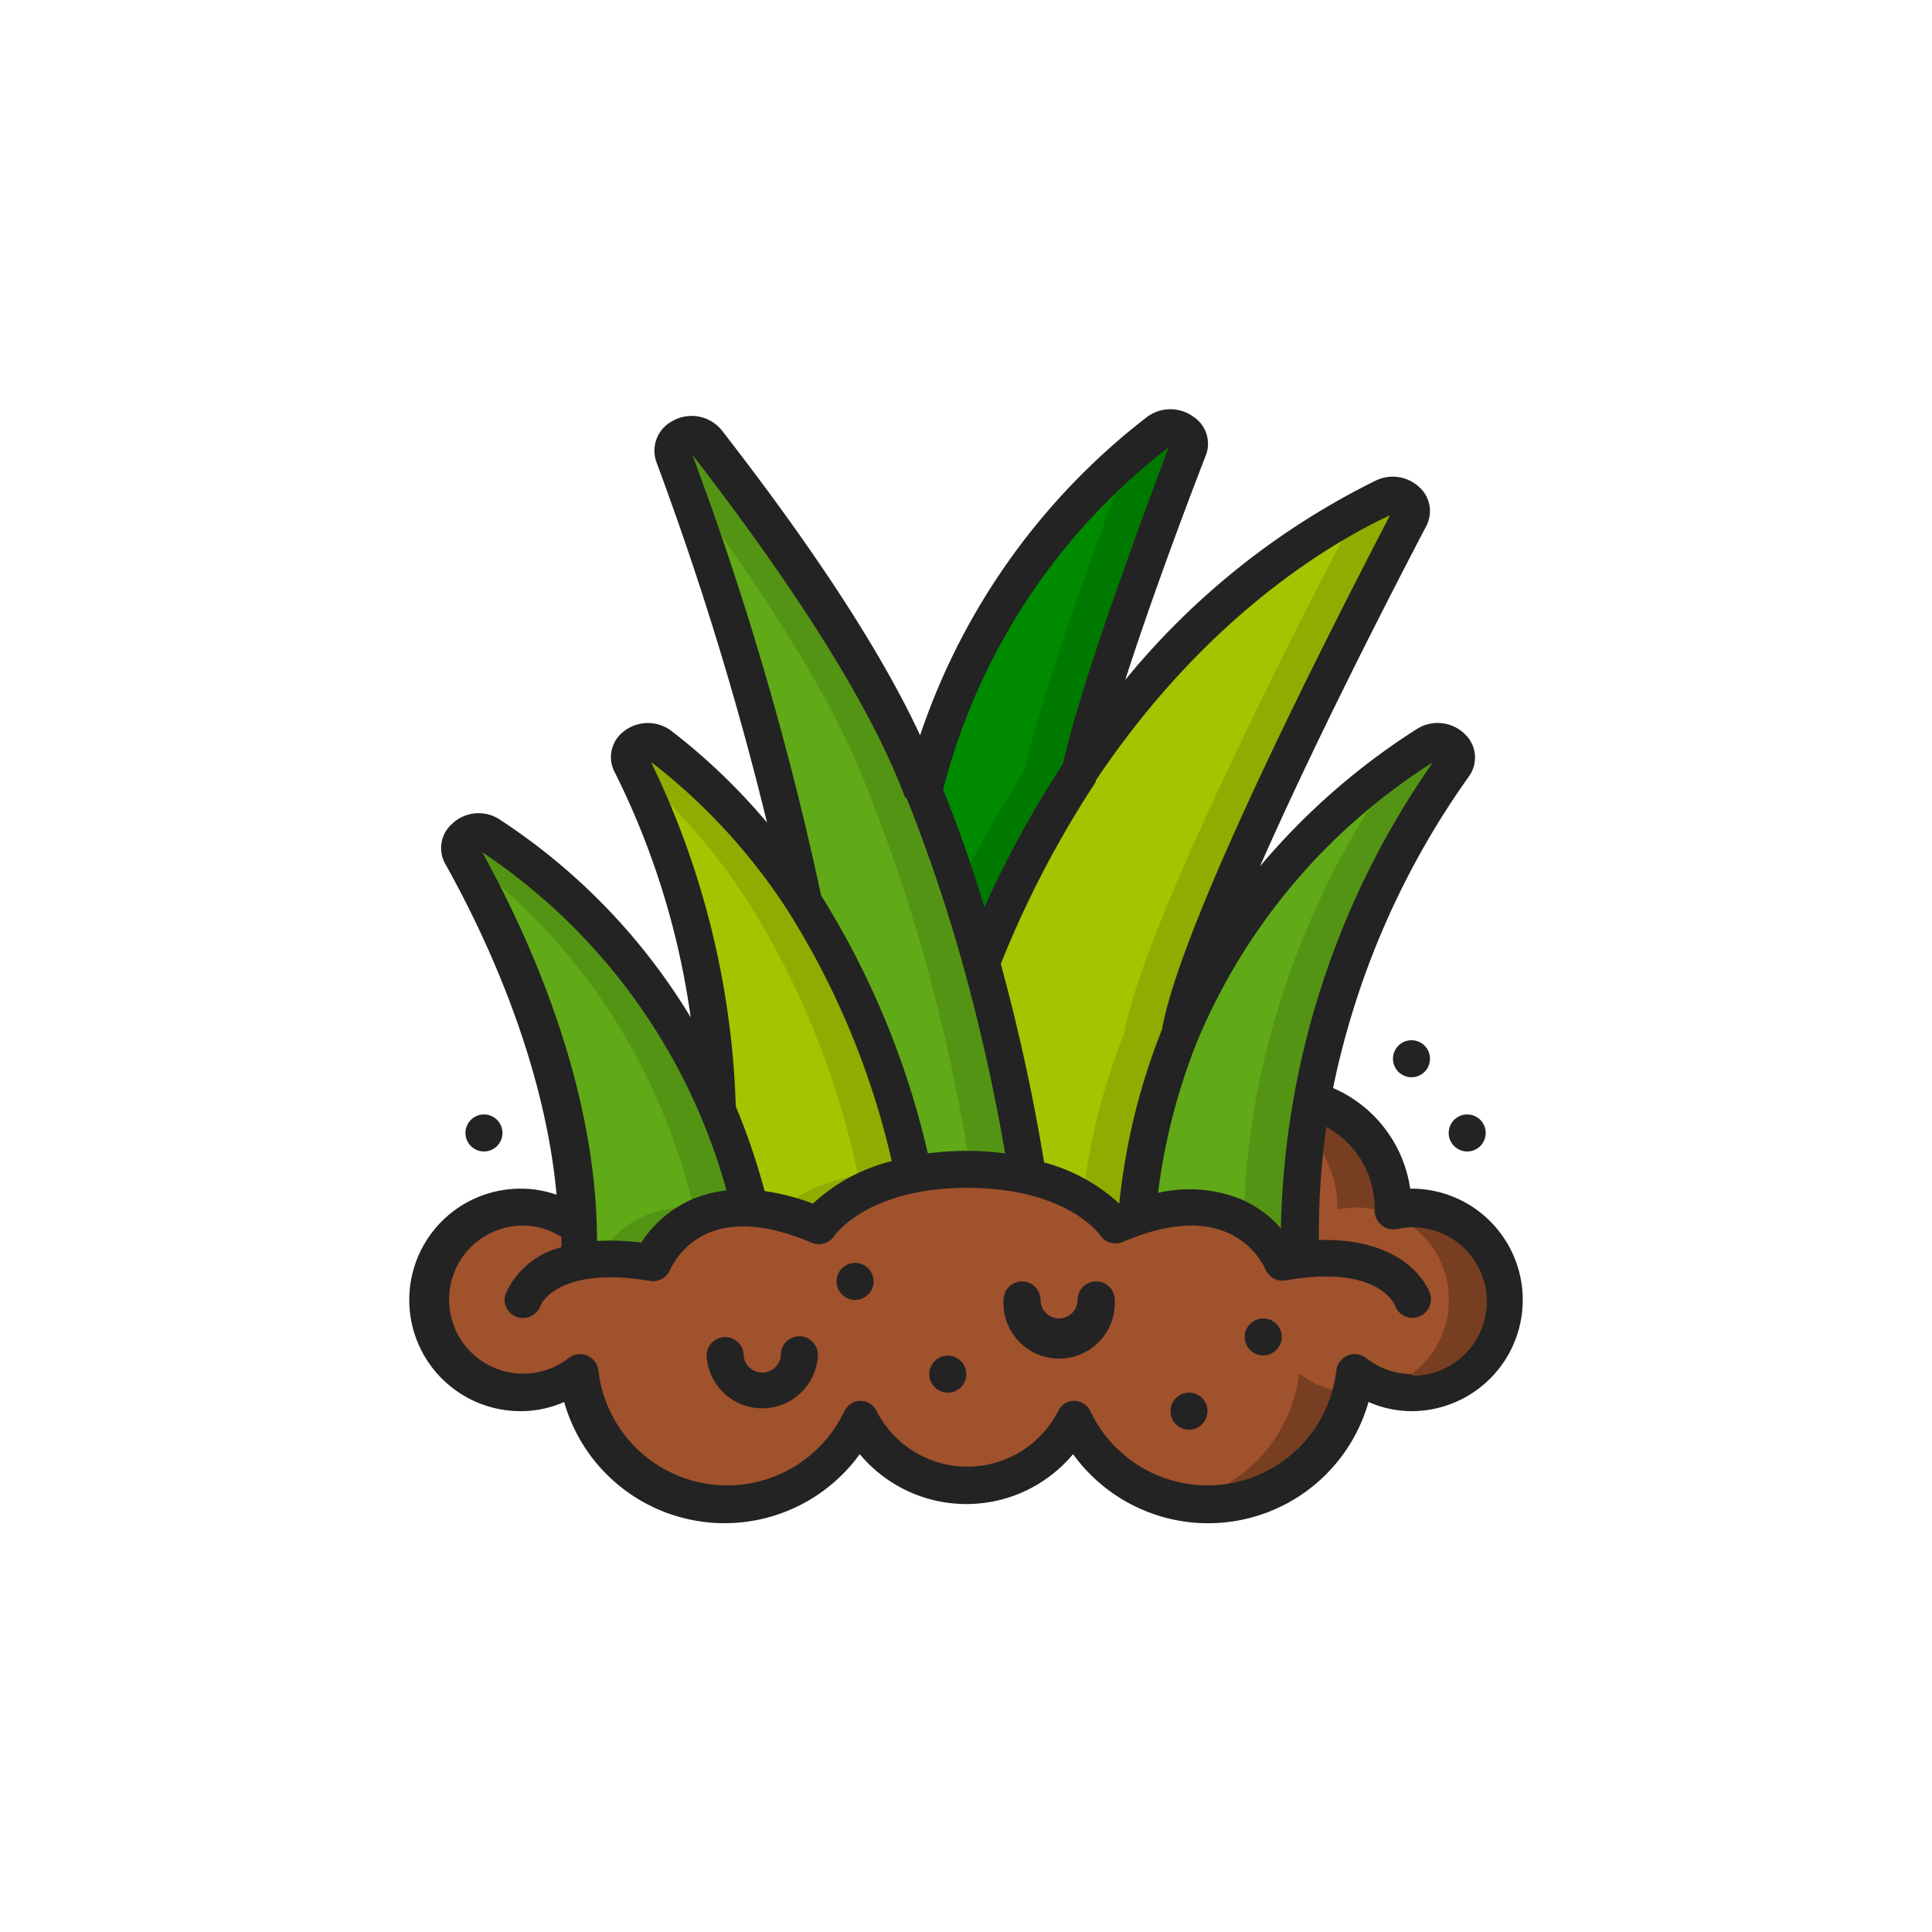 <svg id="Capa_1" data-name="Capa 1" xmlns="http://www.w3.org/2000/svg" viewBox="0 0 120 120"><defs><style>.cls-1{fill:#60a917;}.cls-2{fill:#549414;}.cls-3{fill:#a4c400;}.cls-4{fill:#90ac00;}.cls-5{fill:#008a00;}.cls-6{fill:#007900;}.cls-7{fill:sienna;}.cls-8{fill:#783e22;}.cls-9{fill:#232323;}</style></defs><g id="Page-1"><g id="_013---Grass" data-name="013---Grass"><path id="Shape" class="cls-1" d="M90.28,47.58a51.69,51.69,0,0,0-8.82,20.74,50.51,50.51,0,0,0-.75,10c-.34,0-.71.08-1.1.14,0,0-2-5.12-9-2.82A37.93,37.93,0,0,1,88.62,46.24c1-.64,2.32.41,1.66,1.34Z"/><path id="Shape-2" data-name="Shape" class="cls-2" d="M88.62,46.24c-.54.35-1.12.73-1.71,1.15a.66.66,0,0,1-.09.19A51.81,51.81,0,0,0,78,68.32a48.05,48.05,0,0,0-.75,7.56,5.93,5.93,0,0,1,2.35,2.56c.39-.06.76-.12,1.1-.14a50.51,50.51,0,0,1,.75-10,51.69,51.69,0,0,1,8.82-20.74c.66-.93-.65-2-1.66-1.34Z"/><path id="Shape-3" data-name="Shape" class="cls-3" d="M87.54,32.17c-3.54,6.76-13.16,25.54-14.25,32a39.19,39.19,0,0,0-2.73,11.43c-.41.14-.86.32-1.32.51,0,0-1.43-2.14-5.41-3h0a117.11,117.11,0,0,0-2.89-13.35A64.54,64.54,0,0,1,67.1,47.9h0c6.81-10.26,14.67-15,18.82-17,1-.46,2.07.42,1.62,1.29Z"/><path id="Shape-4" data-name="Shape" class="cls-4" d="M85.92,30.88c-.52.25-1.11.55-1.75.89a.9.9,0,0,1-.09.4c-3.54,6.76-13.16,25.54-14.24,32a39,39,0,0,0-2.58,10.24,6.61,6.61,0,0,1,2,1.7c.46-.19.91-.37,1.32-.51a39.19,39.19,0,0,1,2.73-11.43c1.09-6.48,10.71-25.26,14.25-32,.45-.87-.64-1.75-1.62-1.29Z"/><path id="Shape-5" data-name="Shape" class="cls-1" d="M63.83,73.08A18.14,18.14,0,0,0,56.75,73,51.34,51.34,0,0,0,50,56.05,194.07,194.07,0,0,0,41.87,28.3c-.41-1.1,1.3-1.82,2.05-.85C48.35,33.13,54.72,42,57.37,49.11a105.09,105.09,0,0,1,3.57,10.62A117.11,117.11,0,0,1,63.83,73.08Z"/><path id="Shape-6" data-name="Shape" class="cls-2" d="M42.56,30.2c4.15,5.55,9.1,12.86,11.35,18.91a105.16,105.16,0,0,1,3.58,10.62,119.52,119.52,0,0,1,2.82,13,16.59,16.59,0,0,1,3.52.4,117.11,117.11,0,0,0-2.89-13.35,105.09,105.09,0,0,0-3.57-10.62c-2.65-7.11-9-16-13.45-21.66-.75-1-2.46-.25-2.05.85C42.09,28.9,42.33,29.54,42.56,30.2Z"/><path id="Shape-7" data-name="Shape" class="cls-5" d="M73.78,27.9c-1.94,5.07-5.59,15-6.68,20h0a64.54,64.54,0,0,0-6.16,11.83,105.09,105.09,0,0,0-3.57-10.62A40.11,40.11,0,0,1,71.91,26.85C72.79,26.17,74.15,26.92,73.78,27.9Z"/><path id="Shape-8" data-name="Shape" class="cls-6" d="M71.91,26.85c-.53.41-1.11.88-1.73,1.41-2,5.17-5.47,14.73-6.54,19.63h0a64.31,64.31,0,0,0-4.1,7.23c.52,1.57,1,3.12,1.4,4.61A64.3,64.3,0,0,1,67.1,47.9h0c1.09-5,4.74-14.92,6.68-20C74.15,26.92,72.79,26.17,71.91,26.85Z"/><path id="Shape-9" data-name="Shape" class="cls-3" d="M56.75,73c-4.39.82-6,3.16-6,3.16A12.58,12.58,0,0,0,46.57,75a39.71,39.71,0,0,0-2-6.11,51.33,51.33,0,0,0-5.34-21.46c-.49-1,.88-1.85,1.79-1.16A37.88,37.88,0,0,1,50,56.05,51.34,51.34,0,0,1,56.75,73Z"/><path id="Shape-10" data-name="Shape" class="cls-4" d="M50,56.05A37.88,37.88,0,0,0,41,46.31c-.91-.69-2.28.2-1.79,1.16.06.11.12.24.17.35a38,38,0,0,1,7.1,8.23A51.34,51.34,0,0,1,53.29,73a10.62,10.62,0,0,0-5.13,2.31,14.51,14.51,0,0,1,2.64.85s1.56-2.34,6-3.16A51.34,51.34,0,0,0,50,56.05Z"/><path id="Shape-11" data-name="Shape" class="cls-1" d="M46.57,75a6.05,6.05,0,0,0-6.14,3.4,12.37,12.37,0,0,0-4.54-.06c0-.72,0-1.43,0-2.15-.28-9.42-4.54-18.39-7.19-23.11-.53-.93.78-1.87,1.73-1.23a37.61,37.61,0,0,1,14.12,17A39.71,39.71,0,0,1,46.57,75Z"/><path id="Shape-12" data-name="Shape" class="cls-2" d="M44.56,68.93a37.61,37.61,0,0,0-14.12-17c-.94-.63-2.23.28-1.73,1.2A37.71,37.71,0,0,1,41.1,68.93a39.75,39.75,0,0,1,2,6.11,6.11,6.11,0,0,0-6,3.19,14.54,14.54,0,0,1,3.36.21A6.05,6.05,0,0,1,46.57,75a39.71,39.71,0,0,0-2-6.11Z"/><path id="Shape-13" data-name="Shape" class="cls-7" d="M93.44,80.74a5.74,5.74,0,0,1-9.29,4.53,9.21,9.21,0,0,1-17.46,2.9,7.48,7.48,0,0,1-13.34,0,9.21,9.21,0,0,1-17.46-2.9A5.75,5.75,0,1,1,32.37,75a5.59,5.59,0,0,1,3.53,1.25c0,.72,0,1.43,0,2.15a12.37,12.37,0,0,1,4.54.06A6.05,6.05,0,0,1,46.57,75a12.58,12.58,0,0,1,4.23,1.09s1.56-2.34,6-3.16a18.14,18.14,0,0,1,7.08.11h0c4,.9,5.41,3,5.41,3,.46-.19.91-.37,1.32-.51,7-2.3,9,2.82,9,2.82.39-.06.76-.12,1.1-.14a50.51,50.51,0,0,1,.75-10A6.92,6.92,0,0,1,86.52,75s0,.09,0,.13A6.44,6.44,0,0,1,87.67,75a5.77,5.77,0,0,1,5.77,5.76Z"/><path id="Shape-14" data-name="Shape" class="cls-8" d="M80.69,85.27a9.2,9.2,0,0,1-7.37,8,9.09,9.09,0,0,0,10.6-6.77,5.74,5.74,0,0,1-3.23-1.2Z"/><path id="Shape-15" data-name="Shape" class="cls-8" d="M87.67,75a6.44,6.44,0,0,0-1.16.13s0-.09,0-.13a6.92,6.92,0,0,0-5.06-6.66c-.11.63-.2,1.28-.29,1.93A6.94,6.94,0,0,1,83.07,75s0,.09,0,.13A6.65,6.65,0,0,1,84.22,75a5.74,5.74,0,0,1,1.71,11.23,5.43,5.43,0,0,0,1.74.29,5.76,5.76,0,1,0,0-11.52Z"/><path id="Shape-16" data-name="Shape" class="cls-9" d="M87.59,73.83a8.08,8.08,0,0,0-4.79-6.25,51,51,0,0,1,8.42-19.33,2,2,0,0,0-.2-2.62,2.41,2.41,0,0,0-3-.36,42.55,42.55,0,0,0-9.76,8.54c3.49-7.94,8.35-17.36,10.31-21.1a2,2,0,0,0-.34-2.38,2.42,2.42,0,0,0-2.78-.48A46.88,46.88,0,0,0,69.89,42.23c1.53-4.75,3.6-10.33,5-13.93a2,2,0,0,0-.73-2.39,2.43,2.43,0,0,0-2.93,0A41.73,41.73,0,0,0,57.15,45.67c-3-6.45-8.22-13.67-12.31-18.93a2.4,2.4,0,0,0-3.07-.59,2.08,2.08,0,0,0-1,2.55,199.44,199.44,0,0,1,6.87,22.39,38.2,38.2,0,0,0-5.95-5.7,2.42,2.42,0,0,0-3,.08A2,2,0,0,0,38.2,48a49,49,0,0,1,4.7,15.19A38.34,38.34,0,0,0,31.08,50.93a2.38,2.38,0,0,0-3,.24,2,2,0,0,0-.41,2.51c2.39,4.27,6.13,12.13,6.9,20.53a6.59,6.59,0,0,0-2.24-.38,6.91,6.91,0,1,0,0,13.82,6.66,6.66,0,0,0,2.71-.57A10.36,10.36,0,0,0,53.4,90.32a8.63,8.63,0,0,0,13.25,0A10.35,10.35,0,0,0,85,87.08a6.69,6.69,0,0,0,2.71.57,6.91,6.91,0,1,0-.08-13.82ZM89,47.35A52.23,52.23,0,0,0,79.56,76.3,7,7,0,0,0,77,74.45a8.69,8.69,0,0,0-5.07-.36,38.08,38.08,0,0,1,2.45-9.46A37.67,37.67,0,0,1,89,47.35ZM86.34,32c-4,7.69-13,25.35-14.16,31.92a40.48,40.48,0,0,0-2.66,10.84,11.11,11.11,0,0,0-4.67-2.56,120.93,120.93,0,0,0-2.69-12.33,63.57,63.57,0,0,1,5.9-11.3.41.41,0,0,1,0-.09C74.73,38.52,82.34,33.87,86.34,32ZM72.59,27.78c-2,5.35-5.45,14.67-6.57,19.67a64.92,64.92,0,0,0-4.87,8.89c-.78-2.51-1.64-5-2.57-7.3A39.11,39.11,0,0,1,72.59,27.78ZM56.3,49.54A101.92,101.92,0,0,1,59.83,60a119.19,119.19,0,0,1,2.6,11.64,18.36,18.36,0,0,0-4.8,0A52.35,52.35,0,0,0,51,55.62a194.41,194.41,0,0,0-8-27.38c4.64,6,10.67,14.47,13.22,21.3ZM40.43,47.32A37,37,0,0,1,49,56.67a50.18,50.18,0,0,1,6.39,15.45,11.11,11.11,0,0,0-4.9,2.64,13.91,13.91,0,0,0-3-.78,41.9,41.9,0,0,0-1.79-5.27,52.61,52.61,0,0,0-5.27-21.39Zm4.66,26.62a7.85,7.85,0,0,0-2,.51,7.18,7.18,0,0,0-3.26,2.73,14.86,14.86,0,0,0-2.75-.1c0-9.73-4.34-19.1-7.13-24.15a37.09,37.09,0,0,1,15.17,21ZM87.67,85.35a4.67,4.67,0,0,1-2.82-1,1.13,1.13,0,0,0-1.15-.15,1.15,1.15,0,0,0-.7.93,8.05,8.05,0,0,1-15.27,2.53,1.14,1.14,0,0,0-1-.65,1.07,1.07,0,0,0-1,.62,6.33,6.33,0,0,1-11.29,0,1.11,1.11,0,0,0-1-.62,1.14,1.14,0,0,0-1,.65,8.05,8.05,0,0,1-15.27-2.53,1.15,1.15,0,0,0-.7-.93,1.13,1.13,0,0,0-1.15.15,4.6,4.6,0,1,1-2.83-8.23,4.48,4.48,0,0,1,2.38.71v.64a5.14,5.14,0,0,0-3.47,2.9,1.14,1.14,0,0,0,.7,1.43,1.17,1.17,0,0,0,1.47-.68c0-.1,1.08-2.51,6.8-1.56a1.15,1.15,0,0,0,1.26-.71A4.72,4.72,0,0,1,44,76.58c1.68-.7,3.84-.49,6.41.61a1.16,1.16,0,0,0,1.4-.41c.08-.12,2.14-3,8.26-3s8.18,2.83,8.26,2.94a1.15,1.15,0,0,0,1.41.42c2.55-1.09,4.7-1.31,6.37-.63a4.71,4.71,0,0,1,2.48,2.31,1.15,1.15,0,0,0,1.26.71c5.66-1,6.73,1.41,6.79,1.55a1.15,1.15,0,0,0,1.46.71,1.16,1.16,0,0,0,.72-1.46c-.06-.16-1.24-3.45-6.9-3.31A47.18,47.18,0,0,1,82.38,70a5.72,5.72,0,0,1,3,5,1.36,1.36,0,0,0,0,.21,1.19,1.19,0,0,0,.42.88,1.15,1.15,0,0,0,.94.25,5.23,5.23,0,0,1,1-.11,4.61,4.61,0,0,1,0,9.22Z"/><path id="Shape-17" data-name="Shape" class="cls-9" d="M68.09,79.59a1.15,1.15,0,0,0-1.16,1.15,1.15,1.15,0,0,1-2.3,0,1.15,1.15,0,0,0-2.3,0,3.46,3.46,0,1,0,6.91,0A1.15,1.15,0,0,0,68.09,79.59Z"/><path id="Shape-18" data-name="Shape" class="cls-9" d="M49.65,83A1.15,1.15,0,0,0,48.5,84.2a1.16,1.16,0,0,1-2.31,0,1.15,1.15,0,1,0-2.3,0,3.46,3.46,0,0,0,6.91,0A1.15,1.15,0,0,0,49.65,83Z"/><circle id="Oval" class="cls-9" cx="53.11" cy="79.59" r="1.15"/><circle id="Oval-2" data-name="Oval" class="cls-9" cx="30.06" cy="70.37" r="1.15"/><circle id="Oval-3" data-name="Oval" class="cls-9" cx="58.87" cy="85.35" r="1.15"/><circle id="Oval-4" data-name="Oval" class="cls-9" cx="78.46" cy="83.04" r="1.15"/><circle id="Oval-5" data-name="Oval" class="cls-9" cx="91.13" cy="70.37" r="1.15"/><circle id="Oval-6" data-name="Oval" class="cls-9" cx="87.67" cy="65.76" r="1.15"/><circle id="Oval-7" data-name="Oval" class="cls-9" cx="73.85" cy="87.65" r="1.15"/></g></g></svg>